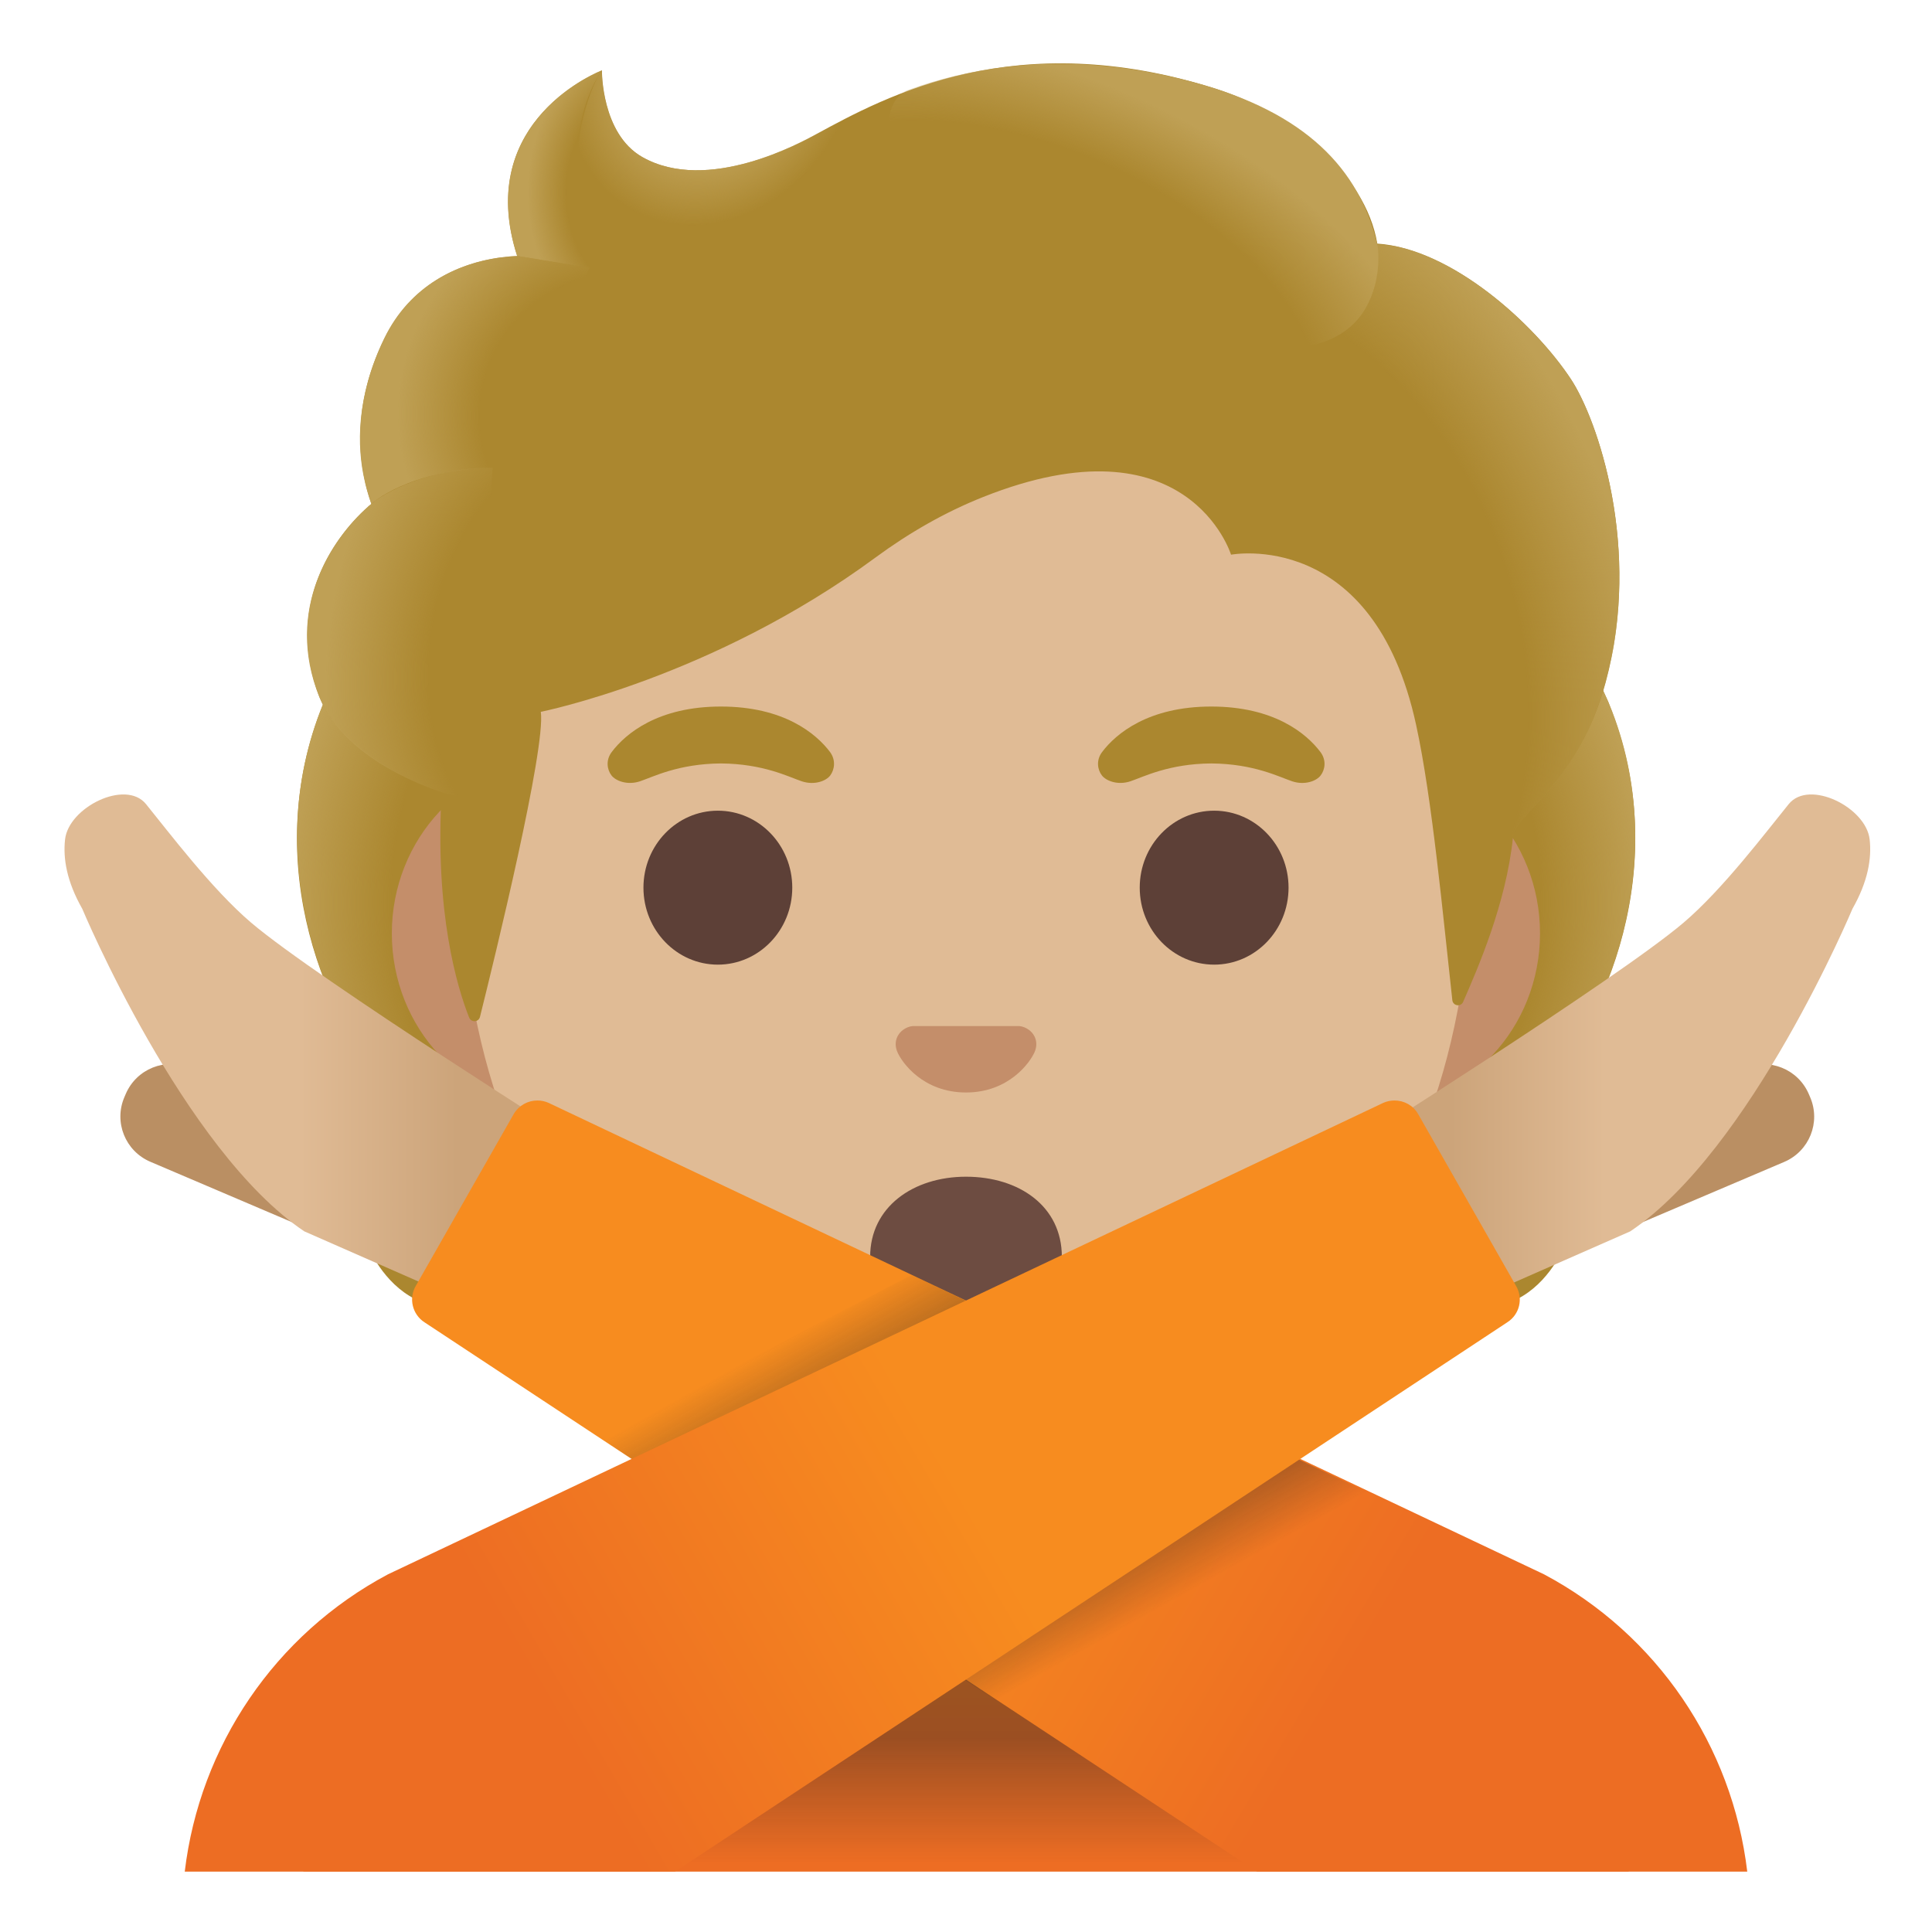 <?xml version="1.0" encoding="utf-8"?>
<!-- Generator: Adobe Illustrator 24.1.2, SVG Export Plug-In . SVG Version: 6.00 Build 0)  -->
<svg version="1.1" id="Layer_1" xmlns="http://www.w3.org/2000/svg" xmlns:xlink="http://www.w3.org/1999/xlink" x="0" y="0"
	 viewBox="0 0 128 128" style="enable-background:new 0 0 128 128;" xml:space="preserve">
<path id="hair_8_" style="fill:#AB872F;" d="M98.9,79.85c-1.25-2.27,0.34-4.58,3.06-7.44c4.31-4.54,9-15.07,4.64-25.76
	c0.03-0.06-0.86-1.86-0.83-1.92l-1.79-0.09c-0.57-0.08-20.26-0.12-39.97-0.12s-39.4,0.04-39.97,0.12c0,0-2.65,1.95-2.63,2.01
	c-4.35,10.69,0.33,21.21,4.64,25.76c2.71,2.86,4.3,5.17,3.06,7.44c-1.21,2.21-4.81,2.53-4.81,2.53s0.83,2.26,2.83,3.48
	c1.85,1.13,4.13,1.39,5.7,1.43c0,0,6.15,8.51,22.23,8.51l8.95,0l8.95,0c16.08,0,22.23-8.51,22.23-8.51c1.57-0.04,3.85-0.3,5.7-1.43
	c2-1.22,2.83-3.48,2.83-3.48S100.11,82.06,98.9,79.85z"/>
<g id="hairHighlights_1_">
	
		<radialGradient id="SVGID_1_" cx="99.638" cy="45.85" r="23.419" gradientTransform="matrix(1 0 0 0.491 -21.055 59.629)" gradientUnits="userSpaceOnUse">
		<stop  offset="0.728" style="stop-color:#BFA055;stop-opacity:0"/>
		<stop  offset="1" style="stop-color:#BFA055"/>
	</radialGradient>
	<path style="fill:url(#SVGID_1_);" d="M63.99,95.79v-9.44l28.57-2.26l2.6,3.2c0,0-6.15,8.51-22.23,8.51L63.99,95.79z"/>
	
		<radialGradient id="SVGID_2_" cx="76.573" cy="49.332" r="6.921" gradientTransform="matrix(-0.906 0.424 -0.314 -0.672 186.513 79.36)" gradientUnits="userSpaceOnUse">
		<stop  offset="0.663" style="stop-color:#BFA055"/>
		<stop  offset="1" style="stop-color:#BFA055;stop-opacity:0"/>
	</radialGradient>
	<path style="fill:url(#SVGID_2_);" d="M95.1,83.16c-4.28-6.5,5.21-8.93,5.21-8.93s0.01,0.01,0.01,0.01
		c-1.65,2.05-2.4,3.84-1.43,5.61c1.21,2.21,4.81,2.53,4.81,2.53S98.79,86.74,95.1,83.16z"/>
	
		<radialGradient id="SVGID_3_" cx="94.509" cy="68.91" r="30.399" gradientTransform="matrix(-0.075 -0.997 0.831 -0.062 33.494 157.622)" gradientUnits="userSpaceOnUse">
		<stop  offset="0.725" style="stop-color:#BFA055;stop-opacity:0"/>
		<stop  offset="1" style="stop-color:#BFA055"/>
	</radialGradient>
	<path style="fill:url(#SVGID_3_);" d="M106.62,46.65c4.25,10.35-0.22,21.01-4.41,25.51c-0.57,0.62-3.01,3.01-3.57,4.92
		c0,0-9.54-13.31-12.39-21.13c-0.57-1.58-1.1-3.2-1.17-4.88c-0.05-1.26,0.14-2.76,0.87-3.83c0.89-1.31,20.16-1.7,20.16-1.7
		C106.11,45.55,106.62,46.65,106.62,46.65z"/>
	
		<radialGradient id="SVGID_4_" cx="44.31" cy="68.91" r="30.399" gradientTransform="matrix(0.075 -0.997 -0.831 -0.062 98.274 107.563)" gradientUnits="userSpaceOnUse">
		<stop  offset="0.725" style="stop-color:#BFA055;stop-opacity:0"/>
		<stop  offset="1" style="stop-color:#BFA055"/>
	</radialGradient>
	<path style="fill:url(#SVGID_4_);" d="M21.4,46.65C17.16,57,21.63,67.66,25.81,72.15c0.58,0.62,3.01,3.01,3.57,4.92
		c0,0,9.54-13.31,12.39-21.13c0.58-1.58,1.1-3.2,1.17-4.88c0.05-1.26-0.14-2.76-0.87-3.83c-0.89-1.31-1.93-0.96-3.44-0.96
		c-2.88,0-15.49-0.74-16.47-0.74C22.17,45.55,21.4,46.65,21.4,46.65z"/>
	
		<radialGradient id="SVGID_5_" cx="49.439" cy="45.85" r="23.419" gradientTransform="matrix(-1 0 0 0.491 98.878 59.629)" gradientUnits="userSpaceOnUse">
		<stop  offset="0.728" style="stop-color:#BFA055;stop-opacity:0"/>
		<stop  offset="1" style="stop-color:#BFA055"/>
	</radialGradient>
	<path style="fill:url(#SVGID_5_);" d="M64.03,95.79v-9.44l-28.57-2.26l-2.6,3.2c0,0,6.15,8.51,22.23,8.51L64.03,95.79z"/>
	
		<radialGradient id="SVGID_6_" cx="26.374" cy="49.332" r="6.921" gradientTransform="matrix(0.906 0.424 0.314 -0.672 -13.024 100.635)" gradientUnits="userSpaceOnUse">
		<stop  offset="0.663" style="stop-color:#BFA055"/>
		<stop  offset="1" style="stop-color:#BFA055;stop-opacity:0"/>
	</radialGradient>
	<path style="fill:url(#SVGID_6_);" d="M32.92,83.16c4.28-6.5-5.21-8.93-5.21-8.93s-0.01,0.01-0.01,0.01
		c1.65,2.05,2.4,3.84,1.43,5.61c-1.21,2.21-4.81,2.53-4.81,2.53S29.23,86.74,32.92,83.16z"/>
</g>
<linearGradient id="shirt_x5F_back_2_" gradientUnits="userSpaceOnUse" x1="64" y1="4" x2="64" y2="26.259" gradientTransform="matrix(1 0 0 -1 0 128)">
	<stop  offset="0.388" style="stop-color:#ED6D23"/>
	<stop  offset="1" style="stop-color:#F78C1F"/>
</linearGradient>
<path id="shirt_x5F_back_1_" style="fill:url(#shirt_x5F_back_2_);" d="M107.9,124c0-17.64-21.88-26.59-43.9-26.56
	c-21.88,0.03-43.9,7.88-43.9,26.56H107.9z"/>
<g id="shadow_x5F_shirt_2_" style="opacity:0.4;">
	
		<linearGradient id="SVGID_7_" gradientUnits="userSpaceOnUse" x1="64.01" y1="15.844" x2="64.01" y2="4.57" gradientTransform="matrix(1 0 0 -1 0 128)">
		<stop  offset="0.265" style="stop-color:#212121"/>
		<stop  offset="1" style="stop-color:#212121;stop-opacity:0"/>
	</linearGradient>
	<path style="fill:url(#SVGID_7_);" d="M107.91,123.42c-1.1-14.08-21.88-24-43.9-23.97c-21.88,0.03-40.67,7.89-43.9,23.97H107.91z"
		/>
</g>
<g id="ears">
	<path style="fill:#C48E6A;" d="M91.33,50.43H36.67c-5.89,0-10.71,5.14-10.71,11.41s4.82,11.41,10.71,11.41h54.65
		c5.89,0,10.71-5.14,10.71-11.41S97.22,50.43,91.33,50.43z"/>
</g>
<path id="head" style="fill:#E0BB95;" d="M64,11.07L64,11.07L64,11.07c-17.4,0-33.52,18.61-33.52,45.4
	c0,26.64,16.61,39.81,33.52,39.81S97.52,83.1,97.52,56.46C97.52,29.68,81.4,11.07,64,11.07z"/>
<path id="nose_1_" style="fill:#C48E6A;" d="M67.86,68.06c-0.11-0.04-0.21-0.07-0.32-0.08h-7.08c-0.11,0.01-0.22,0.04-0.32,0.08
	c-0.64,0.26-0.99,0.92-0.69,1.63c0.3,0.71,1.71,2.69,4.55,2.69s4.25-1.99,4.55-2.69C68.85,68.98,68.5,68.32,67.86,68.06z"/>
<path id="mouth_1_" style="fill:#6D4C41;" d="M70.35,83.26c0,3.18-2.84,3.85-6.35,3.85s-6.35-0.73-6.35-3.85
	c0-3.28,2.84-5.3,6.35-5.3C67.51,77.96,70.35,79.91,70.35,83.26z"/>
<g id="eyes_1_">
	<ellipse style="fill:#5D4037;" cx="47.56" cy="58.81" rx="4.93" ry="5.1"/>
	<ellipse style="fill:#5D4037;" cx="80.44" cy="58.81" rx="4.93" ry="5.1"/>
</g>
<g id="eyebrows_1_">
	<path style="fill:#AB872F;" d="M54.99,49.82c-0.93-1.23-3.07-3.01-7.23-3.01s-6.31,1.79-7.23,3.01c-0.41,0.54-0.31,1.17-0.02,1.55
		c0.26,0.35,1.04,0.68,1.9,0.39s2.54-1.16,5.35-1.18c2.81,0.02,4.49,0.89,5.35,1.18c0.86,0.29,1.64-0.03,1.9-0.39
		C55.29,50.99,55.39,50.36,54.99,49.82z"/>
	<path style="fill:#AB872F;" d="M87.48,49.82c-0.93-1.23-3.07-3.01-7.23-3.01s-6.31,1.79-7.23,3.01c-0.41,0.54-0.31,1.17-0.02,1.55
		c0.26,0.35,1.04,0.68,1.9,0.39s2.54-1.16,5.35-1.18c2.81,0.02,4.49,0.89,5.35,1.18c0.86,0.29,1.64-0.03,1.9-0.39
		C87.79,50.99,87.89,50.36,87.48,49.82z"/>
</g>
<path id="hair" style="fill:#AB872F;" d="M104.07,25.11c-2.44-3.69-7.91-8.64-12.82-8.97c-0.79-4.72-5.84-8.72-10.73-10.27
	C67.29,1.68,58.68,6.38,54.06,8.9c-0.96,0.52-7.17,3.97-11.51,1.5c-2.72-1.55-2.67-5.74-2.67-5.74s-8.52,3.25-5.61,12.3
	c-2.93,0.12-6.77,1.36-8.8,5.47c-2.42,4.9-1.56,8.99-0.86,10.95c-2.52,2.14-5.69,6.69-3.52,12.6c1.64,4.45,8.17,6.5,8.17,6.5
	c-0.46,8.01,1.03,12.94,1.82,14.93c0.14,0.35,0.63,0.32,0.72-0.04c0.99-3.97,4.37-17.8,4.03-20.21c0,0,11.35-2.25,22.17-10.22
	c2.2-1.62,4.59-3,7.13-4.01c13.59-5.41,16.43,3.82,16.43,3.82s9.42-1.81,12.26,11.27c1.07,4.9,1.79,12.75,2.4,18.24
	c0.04,0.39,0.57,0.47,0.72,0.11c0.95-2.18,2.85-6.5,3.3-10.91c0.16-1.55,4.34-3.6,6.14-10.26
	C108.79,36.32,105.84,27.78,104.07,25.11z"/>
<g id="hairHighlights">
	
		<radialGradient id="SVGID_8_" cx="82.019" cy="84.946" r="35.633" gradientTransform="matrix(0.308 0.952 0.706 -0.228 -3.184 -15.605)" gradientUnits="userSpaceOnUse">
		<stop  offset="0.699" style="stop-color:#BFA055;stop-opacity:0"/>
		<stop  offset="1" style="stop-color:#BFA055"/>
	</radialGradient>
	<path style="fill:url(#SVGID_8_);" d="M100.22,55.5c0.16-1.55,4.34-3.6,6.14-10.26c0.19-0.71,0.35-1.43,0.5-2.15
		c1.46-8.09-1.16-15.52-2.79-17.98c-2.26-3.41-7.1-7.89-11.69-8.81c-0.4-0.05-0.79-0.1-1.16-0.12c0,0,0.33,2.15-0.54,3.86
		c-1.12,2.22-3.41,2.75-3.41,2.75C99.24,34.77,98.39,44.79,100.22,55.5z"/>
	
		<radialGradient id="SVGID_9_" cx="47.28" cy="123.8" r="9.343" gradientTransform="matrix(0.881 0.473 0.56 -1.045 -63.752 111.228)" gradientUnits="userSpaceOnUse">
		<stop  offset="0.58" style="stop-color:#BFA055"/>
		<stop  offset="1" style="stop-color:#BFA055;stop-opacity:0"/>
	</radialGradient>
	<path style="fill:url(#SVGID_9_);" d="M56.95,7.39c-1.1,0.53-2.06,1.06-2.9,1.51c-0.96,0.52-7.17,3.97-11.51,1.5
		c-2.67-1.52-2.67-5.58-2.67-5.72c-1.23,1.57-4.95,12.78,5.93,13.53c4.69,0.32,7.58-3.77,9.3-7.23C55.72,9.72,56.69,7.88,56.95,7.39
		z"/>
	
		<radialGradient id="SVGID_10_" cx="159.055" cy="62.862" r="28.721" gradientTransform="matrix(-0.938 -0.394 -0.218 0.528 231.039 50.678)" gradientUnits="userSpaceOnUse">
		<stop  offset="0.699" style="stop-color:#BFA055;stop-opacity:0"/>
		<stop  offset="1" style="stop-color:#BFA055"/>
	</radialGradient>
	<path style="fill:url(#SVGID_10_);" d="M79.16,5.47c7.32,1.98,10.89,5.71,12.08,10.68c0.35,1.46,0.77,15.08-25.23-0.4
		c-9.67-5.76-7.03-9.36-5.9-9.77C64.53,4.38,70.96,3.25,79.16,5.47z"/>
	
		<radialGradient id="SVGID_11_" cx="43.529" cy="115.276" r="8.575" gradientTransform="matrix(1 0 0 -1.223 0 153.742)" gradientUnits="userSpaceOnUse">
		<stop  offset="0.702" style="stop-color:#BFA055;stop-opacity:0"/>
		<stop  offset="1" style="stop-color:#BFA055"/>
	</radialGradient>
	<path style="fill:url(#SVGID_11_);" d="M39.84,4.68c-0.01,0.01-0.03,0.01-0.06,0.03c0,0,0,0-0.01,0
		c-0.93,0.39-8.24,3.78-5.51,12.25l7.78,1.25c-6.89-6.98-2.17-13.55-2.17-13.55S39.85,4.67,39.84,4.68z"/>
	
		<radialGradient id="SVGID_12_" cx="42.349" cy="100.139" r="16.083" gradientTransform="matrix(-0.966 -0.26 -0.243 0.904 107.598 -51.632)" gradientUnits="userSpaceOnUse">
		<stop  offset="0.66" style="stop-color:#BFA055;stop-opacity:0"/>
		<stop  offset="1" style="stop-color:#BFA055"/>
	</radialGradient>
	<path style="fill:url(#SVGID_12_);" d="M39.07,17.73l-4.81-0.77c-0.19,0-0.83,0.06-1.18,0.11c-2.71,0.38-5.9,1.78-7.63,5.36
		c-1.86,3.86-1.81,7.17-1.3,9.38c0.15,0.74,0.45,1.58,0.45,1.58s2.38-2.26,8.05-2.41L39.07,17.73z"/>
	
		<radialGradient id="SVGID_13_" cx="38.533" cy="84.609" r="16.886" gradientTransform="matrix(0.991 0.136 0.192 -1.392 -15.841 155.923)" gradientUnits="userSpaceOnUse">
		<stop  offset="0.598" style="stop-color:#BFA055;stop-opacity:0"/>
		<stop  offset="1" style="stop-color:#BFA055"/>
	</radialGradient>
	<path style="fill:url(#SVGID_13_);" d="M24.37,33.58c-2.37,2.1-5.56,6.79-3.21,12.61c1.77,4.39,8.09,6.29,8.09,6.29
		c0,0.02,1.26,0.4,1.91,0.4l1.48-21.9c-3.03,0-5.94,0.91-7.82,2.22C24.85,33.23,24.36,33.55,24.37,33.58z"/>
</g>
<g id="tone_1_">
	<path style="fill:#BA8F63;" d="M21.85,82.04L9.96,76.97c-1.66-0.71-2.43-2.62-1.72-4.28l0.09-0.21c0.71-1.66,2.62-2.43,4.28-1.72
		l11.89,5.06C26.16,76.53,23.51,82.74,21.85,82.04z"/>
</g>
<linearGradient id="hand_2_" gradientUnits="userSpaceOnUse" x1="210.739" y1="58.48" x2="236.756" y2="58.48" gradientTransform="matrix(1 0 0 -1 -206.476 128)">
	<stop  offset="0.6" style="stop-color:#E0BB95"/>
	<stop  offset="1" style="stop-color:#CCA47A"/>
</linearGradient>
<path id="hand_1_" style="fill:url(#hand_2_);" d="M39.08,76.23c0,0-18.03-11.35-22.44-15.1c-2.61-2.22-5.48-6.03-6.97-7.86
	c-1.35-1.66-5.13,0.22-5.36,2.35c-0.14,1.25,0.11,2.78,1.14,4.59c0,0,6.69,15.98,14.71,21.37l10.97,4.82L39.08,76.23z"/>
<linearGradient id="shirt_2_" gradientUnits="userSpaceOnUse" x1="105.781" y1="6.148" x2="62.281" y2="31.981" gradientTransform="matrix(1 0 0 -1 0 128)">
	<stop  offset="0.388" style="stop-color:#ED6D23"/>
	<stop  offset="1" style="stop-color:#F78C1F"/>
</linearGradient>
<path id="shirt_1_" style="fill:url(#shirt_2_);" d="M102.29,104.3L36.35,73.07c-0.24-0.11-0.5-0.16-0.75-0.16
	c-0.62,0-1.22,0.32-1.56,0.89l-6.49,11.39c-0.49,0.83-0.23,1.9,0.58,2.42L83.28,124h32.48C114.77,115.68,109.79,108.29,102.29,104.3
	z"/>
<linearGradient id="shirt_x5F_shadow_2_" gradientUnits="userSpaceOnUse" x1="58.694" y1="43.036" x2="72.234" y2="18.859" gradientTransform="matrix(1 0 0 -1 0 128)">
	<stop  offset="0" style="stop-color:#212121;stop-opacity:0"/>
	<stop  offset="0.504" style="stop-color:#212121"/>
	<stop  offset="1" style="stop-color:#212121;stop-opacity:0"/>
</linearGradient>
<polygon id="shirt_x5F_shadow_1_" style="fill:url(#shirt_x5F_shadow_2_);" points="91.46,99.28 68.94,114.62 39.69,95.22 
	60.4,84.47 "/>
<g id="tone">
	<path style="fill:#BA8F63;" d="M106.32,82.04l11.89-5.06c1.66-0.71,2.43-2.62,1.72-4.28l-0.09-0.21c-0.71-1.66-2.62-2.43-4.28-1.72
		l-11.89,5.06C102.02,76.53,104.66,82.74,106.32,82.04z"/>
</g>
<linearGradient id="hand_3_" gradientUnits="userSpaceOnUse" x1="460.239" y1="58.48" x2="485.649" y2="58.48" gradientTransform="matrix(-1 0 0 -1 581.816 128)">
	<stop  offset="0.6" style="stop-color:#E0BB95"/>
	<stop  offset="1" style="stop-color:#CCA47A"/>
</linearGradient>
<path id="hand" style="fill:url(#hand_3_);" d="M89.1,76.23c0,0,18.03-11.35,22.44-15.1c2.61-2.22,5.48-6.03,6.97-7.86
	c1.35-1.66,5.13,0.22,5.36,2.35c0.14,1.25-0.11,2.78-1.14,4.59c0,0-6.69,15.98-14.72,21.37L97.05,86.4L89.1,76.23z"/>
<linearGradient id="shirt_3_" gradientUnits="userSpaceOnUse" x1="19.436" y1="4.682" x2="63.27" y2="30.182" gradientTransform="matrix(1 0 0 -1 0 128)">
	<stop  offset="0.388" style="stop-color:#ED6D23"/>
	<stop  offset="1" style="stop-color:#F78C1F"/>
</linearGradient>
<path id="shirt" style="fill:url(#shirt_3_);" d="M100.44,85.19L93.95,73.8c-0.33-0.57-0.93-0.89-1.56-0.89
	c-0.25,0-0.51,0.05-0.75,0.16L25.71,104.3c-7.5,3.99-12.48,11.38-13.47,19.7h32.48l55.15-36.4
	C100.68,87.08,100.93,86.02,100.44,85.19z"/>
</svg>
